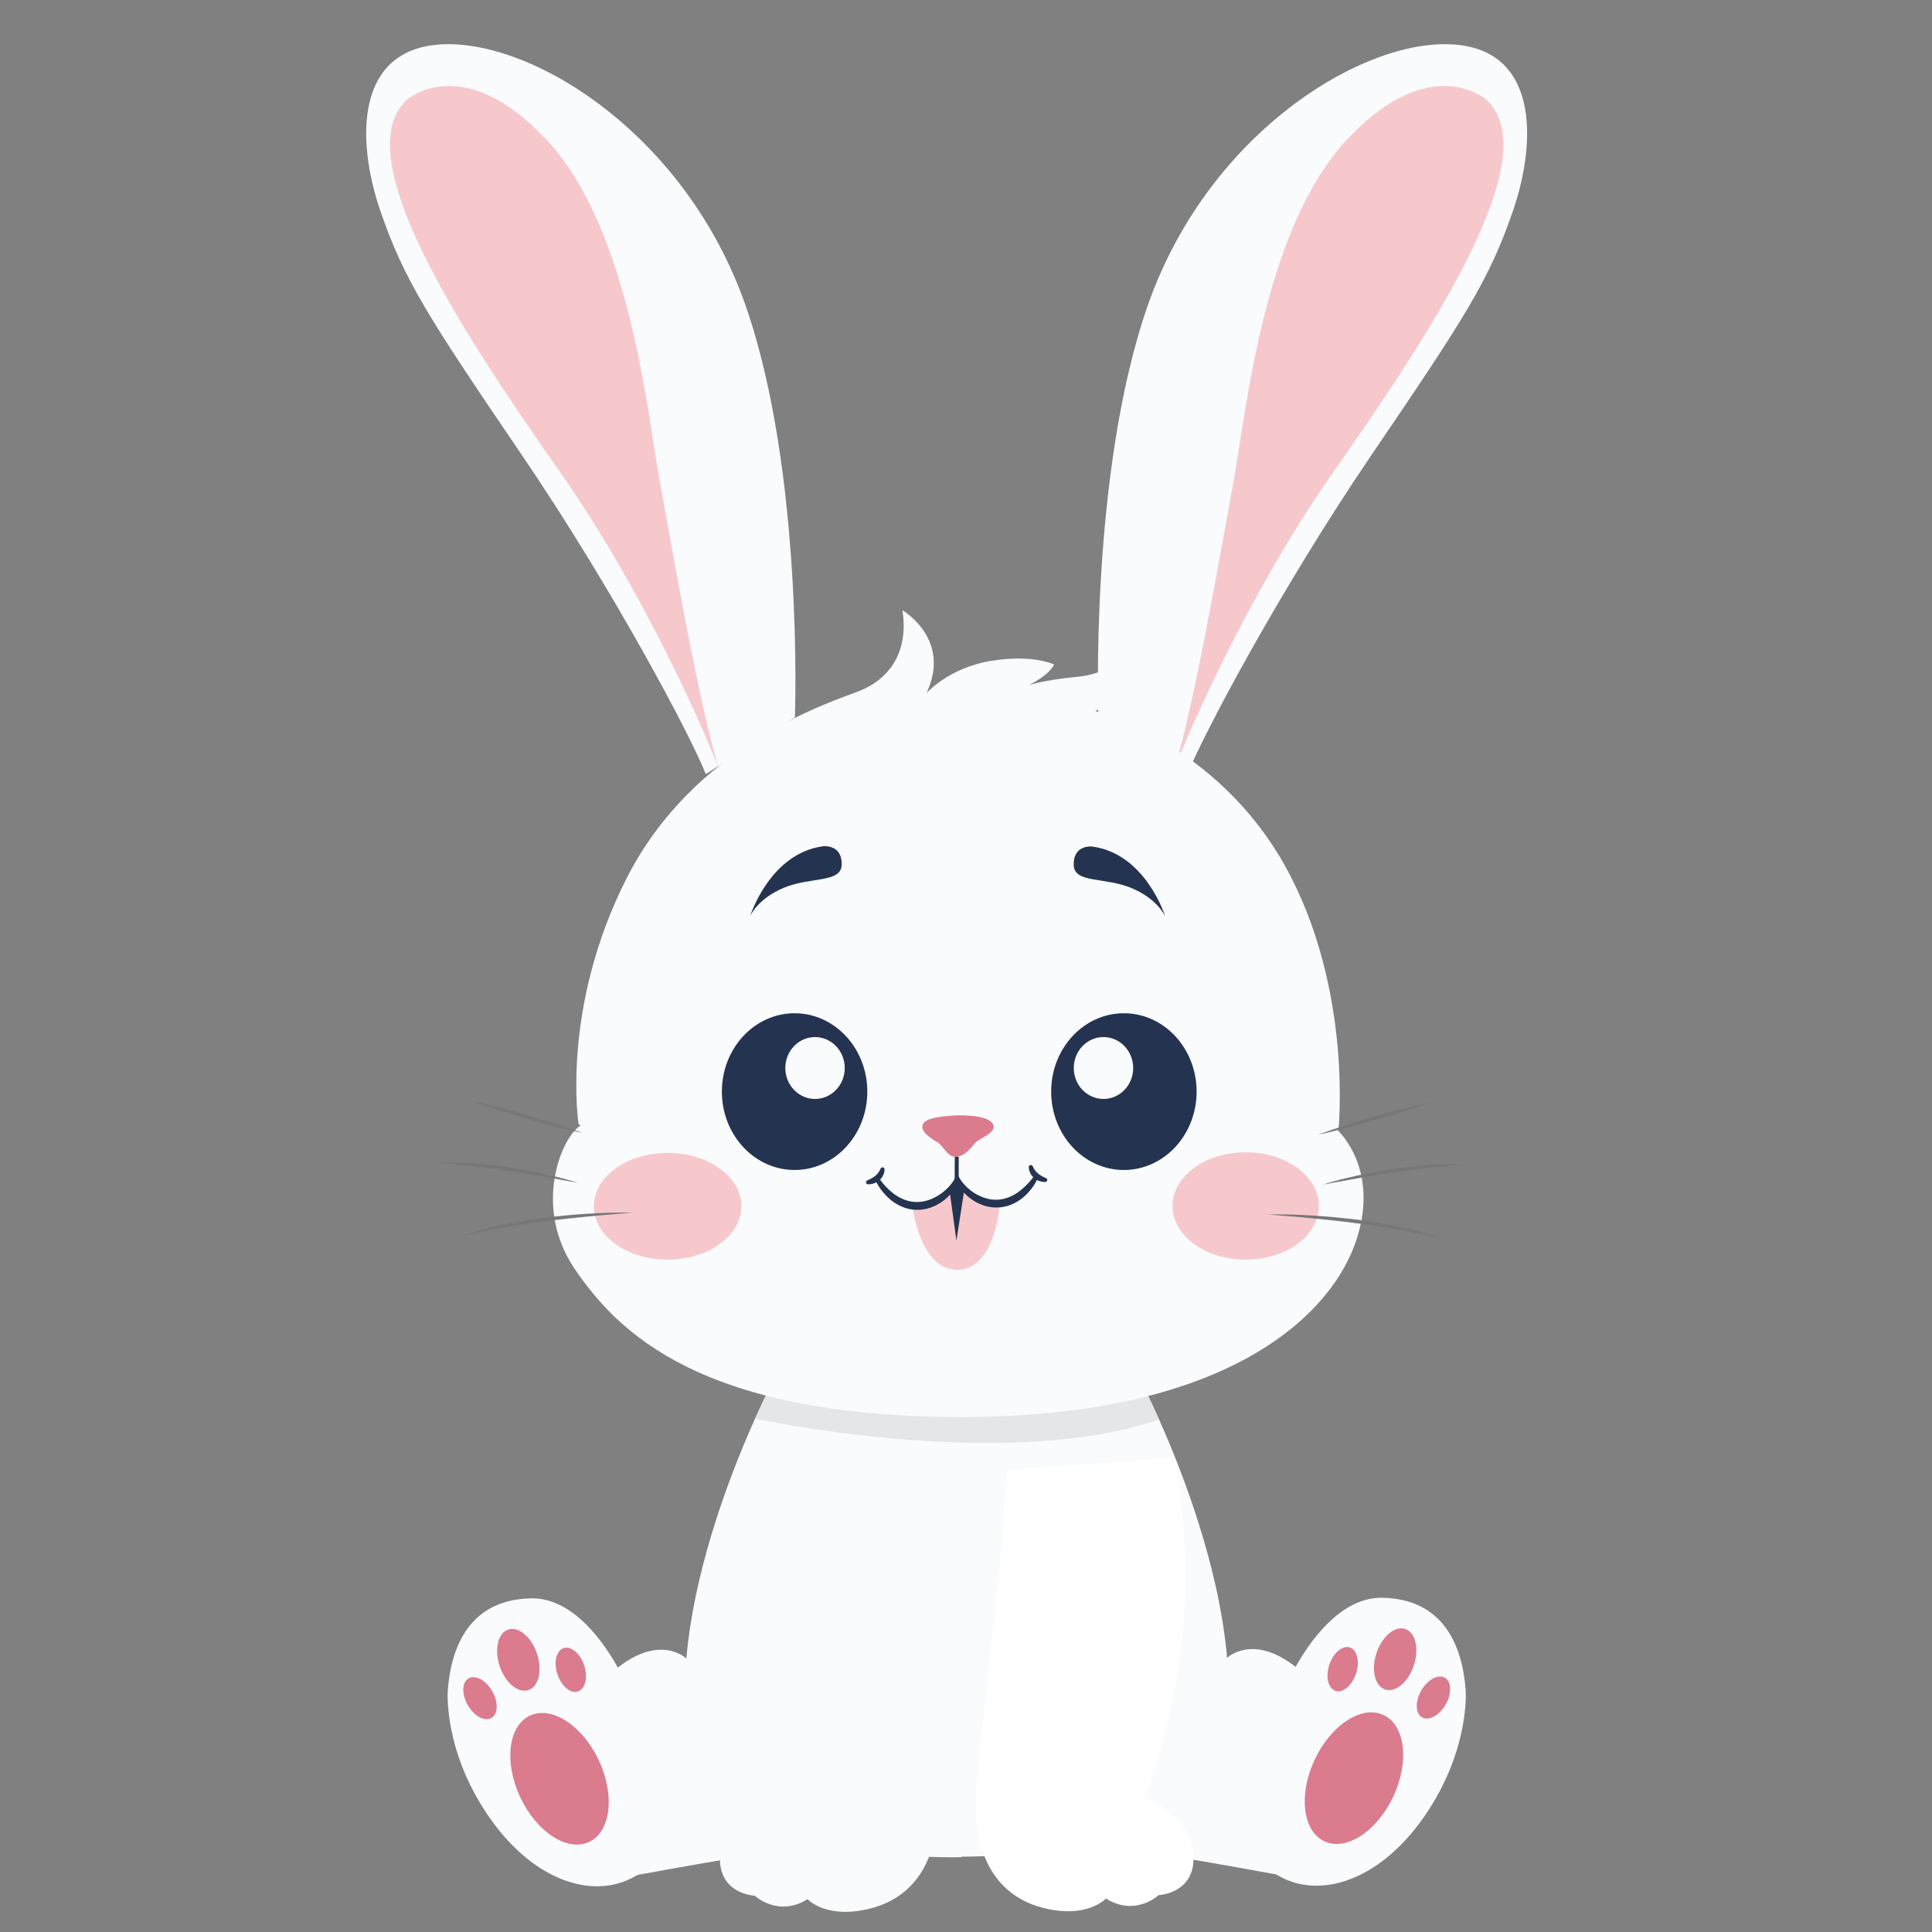 <?xml version="1.0" encoding="utf-8"?>
<!-- Generator: Adobe Illustrator 24.0.0, SVG Export Plug-In . SVG Version: 6.00 Build 0)  -->
<svg version="1.1" id="Layer_1" xmlns="http://www.w3.org/2000/svg" xmlns:xlink="http://www.w3.org/1999/xlink" x="0px" y="0px"
	 viewBox="0 0 500 500" style="enable-background:new 0 0 500 500;" xml:space="preserve">
<rect x="0" y="0" width="500" height="500" fill="#808080" stroke="none"/>
<style type="text/css">
	.st0{fill:#FFB52A;}
	.st1{fill:#FF6747;}
	.st2{fill:#7D2222;}
	.st3{fill:#FDDEAF;}
	.st4{fill:#F58F29;}
	.st5{fill:#97A09D;}
	.st6{fill:#858C8A;}
	.st7{fill:#FFFFFF;}
	.st8{fill:#FF9BA8;}
	.st9{fill:#15162F;}
	.st10{fill:#B43E18;}
	.st11{fill:none;stroke:#7D2222;stroke-width:1.177;stroke-linecap:round;stroke-linejoin:round;stroke-miterlimit:10;}
	.st12{fill:#7D9F09;}
	.st13{fill:#FAEDCF;}
	.st14{fill:#75290B;}
	.st15{fill:#FF6B4D;}
	.st16{fill:#F6AB0E;}
	.st17{fill:#8C310D;}
	.st18{fill:#F55D01;}
	.st19{fill:#E03901;}
	.st20{fill:#FFFFFD;}
	.st21{fill:#732A12;}
	.st22{fill:#F05E00;}
	.st23{fill:none;stroke:#732A12;stroke-width:1.08;stroke-linecap:round;stroke-linejoin:round;stroke-miterlimit:10;}
	.st24{fill:#FF7878;}
	.st25{fill:#FFC19E;}
	.st26{fill:none;}
	.st27{fill:none;stroke:#732A12;stroke-width:2.673;stroke-linecap:round;stroke-linejoin:round;stroke-miterlimit:10;}
	.st28{fill:#CF4E01;}
	.st29{fill:#B7C2BE;}
	.st30{fill:#00123B;}
	.st31{fill:#FEA01C;}
	.st32{fill:#F55D3D;}
	.st33{fill:#FEDB9C;}
	.st34{fill:#D17317;}
	.st35{fill:#FEDB9C;stroke:#7D2222;stroke-width:0.74;stroke-linecap:round;stroke-linejoin:round;stroke-miterlimit:10;}
	.st36{fill:#FEDB9C;stroke:#7D2222;stroke-width:0.773;stroke-linecap:round;stroke-linejoin:round;stroke-miterlimit:10;}
	.st37{fill:none;stroke:#7D2222;stroke-width:0.773;stroke-linecap:round;stroke-linejoin:round;stroke-miterlimit:10;}
	.st38{fill:#F9FBFC;}
	.st39{fill:#F6C8CC;}
	.st40{fill:#DB7B8E;}
	.st41{fill:#243350;}
	.st42{fill:#767778;}
	.st43{fill:#F9AC02;}
	.st44{fill:#F05174;}
	.st45{fill:#2C1A1B;}
	.st46{fill:#D06402;}
	.st47{fill:#B3B3B3;}
	.st48{fill:#FBA5AE;}
	.st49{fill:#363636;}
	.st50{fill:#A3A3A3;}
	.st51{fill:#F9DFC6;}
	.st52{fill:#CA7A43;}
	.st53{fill:#5F3423;}
	.st54{fill:#DE3757;}
	.st55{fill:#E2A364;}
	.st56{fill:#FFE3C9;}
	.st57{fill:#281A1A;}
	.st58{fill:#EC7F7F;}
	.st59{fill:#CF8248;}
	.st60{fill:#F6E7D3;}
	.st61{fill:#573640;}
	.st62{fill:#AF2B4C;}
	.st63{fill:#9D532F;}
	.st64{fill:#571016;}
	.st65{fill:#FDFDF9;}
	.st66{fill:#942B1D;}
	.st67{fill:#C2552A;}
	.st68{fill:#EF772E;}
	.st69{fill:#E4E6E7;}
	.st70{fill:none;stroke:#243350;stroke-width:0.473;stroke-miterlimit:10;}
	.st71{fill:none;stroke:#7D2222;stroke-width:2.581;stroke-linecap:round;stroke-linejoin:round;stroke-miterlimit:10;}
	.st72{fill:none;stroke:#243350;stroke-width:1.032;stroke-miterlimit:10;}
	.st73{fill:none;stroke:#2C1A1B;stroke-width:0.434;stroke-linecap:round;stroke-linejoin:round;stroke-miterlimit:10;}
	.st74{fill:none;stroke:#2C1A1B;stroke-width:0.868;stroke-linecap:round;stroke-linejoin:round;stroke-miterlimit:10;}
	.st75{fill:#3B3B3D;stroke:#3B3B3D;stroke-width:0.312;stroke-miterlimit:10;}
	.st76{fill:#F9A4A5;}
	.st77{fill:#FFCC6E;}
	.st78{fill:#A9444B;}
	.st79{fill:none;stroke:#3B3B3D;stroke-width:0.935;stroke-linecap:round;stroke-linejoin:round;stroke-miterlimit:10;}
	.st80{fill:#3B3B3D;}
	.st81{fill:#FB8A00;}
	.st82{fill:#F6EADE;}
	.st83{fill:#BDBAB2;}
	.st84{fill:#947861;}
	.st85{fill:#2E1F1D;}
	.st86{fill:#86827C;}
	.st87{fill:none;stroke:#7D2222;stroke-width:1.02;stroke-linecap:round;stroke-linejoin:round;stroke-miterlimit:10;}
	.st88{fill:#FEDB9C;stroke:#7D2222;stroke-width:1.429;stroke-linecap:round;stroke-linejoin:round;stroke-miterlimit:10;}
	.st89{fill:#FEDB9C;stroke:#7D2222;stroke-width:1.492;stroke-linecap:round;stroke-linejoin:round;stroke-miterlimit:10;}
	.st90{fill:none;stroke:#7D2222;stroke-width:1.492;stroke-linecap:round;stroke-linejoin:round;stroke-miterlimit:10;}
	.st91{fill:#3B3B3D;stroke:#3B3B3D;stroke-width:0.731;stroke-miterlimit:10;}
	.st92{fill:none;stroke:#3B3B3D;stroke-width:2.192;stroke-linecap:round;stroke-linejoin:round;stroke-miterlimit:10;}
	.st93{fill:none;stroke:#7D2222;stroke-width:3.089;stroke-linecap:round;stroke-linejoin:round;stroke-miterlimit:10;}
	.st94{fill:none;stroke:#2E1F1D;stroke-width:0.614;stroke-linecap:round;stroke-linejoin:round;stroke-miterlimit:10;}
	.st95{fill:none;stroke:#00FF00;stroke-width:0.233;stroke-miterlimit:10;}
	.st96{fill:none;stroke:#2C1A1B;stroke-width:1.032;stroke-linecap:round;stroke-linejoin:round;stroke-miterlimit:10;}
	.st97{fill:none;stroke:#2C1A1B;stroke-width:2.065;stroke-linecap:round;stroke-linejoin:round;stroke-miterlimit:10;}
	.st98{fill:none;stroke:#2E1F1D;stroke-width:1.36;stroke-linecap:round;stroke-linejoin:round;stroke-miterlimit:10;}
	.st99{fill:none;stroke:#00FF00;stroke-width:0.394;stroke-miterlimit:10;}
	.st100{fill:#B2B2B2;}
	.st101{fill:#858585;}
	.st102{fill:#573126;}
	.st103{fill:#E9CFB8;}
</style>
<g>
	<path class="st38" d="M337.52,472.7c-1.57,7.6-3.18,13.15-3.18,13.15s-1.52-0.28-4.01-0.74c-10.12-1.86-36.37-6.59-42.31-6.84
		c-7.03-0.3-24.24,2.23-39.17,2.23l-0.01,0.14c-15.46,0.31-34.24-2.53-41.66-2.22c-7.41,0.32-46.31,7.57-46.31,7.57
		s-1.88-6.52-3.58-15.1c-2.75-13.88-4.98-33.17,2.12-38.94c11.48-9.35,18.22-2.72,18.22-2.72c0.24-2.79,0.59-5.59,1.01-8.38
		c3.32-21.57,11.75-42.55,16.76-53.69c2.31-5.16,3.89-8.2,3.89-8.2l45.99,1.56l50.63-1.72c0,0,1.66,3.18,4.05,8.55
		c5.68,12.69,15.53,37.6,17.61,61.71c0,0,6.54-6.44,17.72,2.32c0.16,0.12,0.33,0.26,0.5,0.4
		C343.23,437.86,340.43,458.73,337.52,472.7z"/>
	<path class="st69" d="M299.96,367.36c-36.92,12.71-94.64,1.83-104.56-0.19c2.31-5.16,3.89-8.2,3.89-8.2l45.99,1.56l50.63-1.72
		C295.91,358.81,297.57,362,299.96,367.36z"/>
	<path class="st7" d="M304.12,377.2c0,0,4.89,26.12,1.26,51.05s-9.31,37.01-9.31,37.01s8.96,2.92,11.8,10.73
		c2.84,7.81-0.55,13.69-8.01,14.48c0,0-6.04,5.64-13.65,0.87c0,0-4.97,5.48-16.73,2.29c-11.76-3.2-18.38-14.01-16.73-31.84
		c1.66-17.83,6-56.34,6-56.34l1.97-25.01L304.12,377.2z"/>
	<g>
		<path class="st38" d="M284.27,185.66c0,0-2.37-63.32,12.78-106.64c15.15-43.32,53.5-67.94,77.4-67.58
			c23.91,0.36,23.32,24.97,17.16,42.96c-6.15,17.99-12.43,27.69-36.57,63.2c-24.14,35.51-44.15,73.5-47.7,82.73L284.27,185.66z"/>
		<path class="st39" d="M384.72,25.84c0,0-14.4-12.86-36.06,10.22c-21.66,23.08-26.12,70.42-29.43,88.57
			c-3.31,18.15-10.1,57.44-15.15,73.85c0,0,15.94-40.56,41.03-76.38C370.2,86.28,400.5,40.52,384.72,25.84z"/>
	</g>
	<g>
		<path class="st38" d="M205.72,185.66c0,0,2.37-63.32-12.78-106.64c-15.15-43.32-53.5-67.94-77.4-67.58
			C91.63,11.8,92.22,36.42,98.38,54.41c6.15,17.99,12.43,27.69,36.57,63.2c24.14,35.51,44.15,73.5,47.7,82.73L205.72,185.66z"/>
		<path class="st39" d="M105.28,25.84c0,0,14.4-12.86,36.06,10.22c21.66,23.08,26.12,70.42,29.43,88.57
			c3.31,18.15,10.1,57.44,15.15,73.85c0,0-15.94-40.56-41.03-76.38C119.8,86.28,89.5,40.52,105.28,25.84z"/>
	</g>
	<path class="st38" d="M149.74,290.96c0,0-4.73-29.98,12.47-63.75c17.2-33.77,51.13-44.97,59.73-48.21
		c8.6-3.24,13.26-10.65,11.6-21.07c0,0,12.86,7.42,6.23,21.46c0,0,5.8-6.59,16.73-8.36c10.93-1.78,16.29,0.95,16.29,0.95
		s-1.01,2.62-6.51,5.29c0,0,4.56-1.36,12.13-2.07c7.57-0.71,11.42-3.73,12.19-7.34c0,0,4.2,10.59-7.1,16.16
		c0,0,31.46,8.32,49.14,40.2c17.67,31.88,13.73,68.49,13.73,68.49s11.28,10.38,4.18,29.55c-7.1,19.17-34.32,44.66-102.5,44.46
		c-66.87-0.2-88.25-22.05-99.3-38.31c-11.05-16.25-3.31-34.32,1.54-37.16"/>
	<path class="st41" d="M282.61,219.08c0,0-4.95-0.53-4.73,4.87c0.19,4.65,8.05,3.02,14.91,5.86s8.76,7.34,8.76,7.34
		S296.5,220.89,282.61,219.08z"/>
	<path class="st41" d="M213.09,219c0,0,4.95-0.53,4.73,4.87c-0.19,4.65-8.05,3.02-14.91,5.86c-6.86,2.84-8.76,7.34-8.76,7.34
		S199.21,220.81,213.09,219z"/>
	<ellipse class="st41" cx="290.86" cy="282.51" rx="18.82" ry="20.28"/>
	<path class="st38" d="M293.27,276.4c0,4.42-3.44,8.01-7.69,8.01c-4.25,0-7.69-3.59-7.69-8.01s3.44-8.01,7.69-8.01
		C289.82,268.39,293.27,271.98,293.27,276.4z"/>
	<ellipse class="st41" cx="205.64" cy="282.51" rx="18.82" ry="20.28"/>
	<path class="st38" d="M203.24,276.4c0,4.42,3.44,8.01,7.69,8.01c4.25,0,7.69-3.59,7.69-8.01s-3.44-8.01-7.69-8.01
		C206.68,268.39,203.24,271.98,203.24,276.4z"/>
	<path class="st40" d="M246,288.75c0,0,9.46-0.79,11.02,2.25c1.07,2.07-3.64,3.67-4.59,4.73c-0.95,1.07-2.46,3.34-4.82,3.64
		c-2.37,0.3-3.4-2.87-5.18-3.88c-1.78-1.01-4.32-2.78-3.61-4.5C239.53,289.28,243.6,288.98,246,288.75z"/>
	<g>
		<path class="st72" d="M247.61,299.37c0,0-0.06,5.21,0.03,6.48"/>
		<path class="st39" d="M236.1,312.02c0,0,1.85,16.45,11.48,16.61c9.63,0.16,11.13-15.7,11.09-16.77c0,0-4.22-1.07-6.71-2.17
			c-2.49-1.1-4.14-4.08-4.14-4.08S244.3,311.84,236.1,312.02z"/>
		<g>
			<path class="st41" d="M248.1,305.32c-0.69,2.31-2.27,4.18-4.16,5.59c-1.92,1.36-4.3,2.29-6.76,2.19
				c-2.45-0.02-4.81-1.05-6.62-2.54c-1.82-1.51-3.23-3.35-4.18-5.48l0.92-0.46c1.16,1.75,2.65,3.35,4.31,4.55
				c1.7,1.16,3.62,1.91,5.6,1.91c1.97,0.04,3.93-0.65,5.66-1.72c1.71-1.1,3.29-2.59,4.25-4.39L248.1,305.32z"/>
		</g>
		<g>
			<path class="st41" d="M224.51,305.46c0.34-0.16,0.75-0.33,1.09-0.53c0.35-0.2,0.67-0.41,0.95-0.65c0.3-0.23,0.54-0.51,0.76-0.81
				c0.24-0.3,0.39-0.66,0.59-1.03l0.04-0.06c0.14-0.25,0.45-0.35,0.71-0.21c0.18,0.1,0.28,0.29,0.27,0.48
				c-0.02,0.52-0.12,1.05-0.38,1.53c-0.22,0.5-0.58,0.93-0.99,1.28c-0.41,0.35-0.88,0.62-1.38,0.79c-0.5,0.17-0.98,0.27-1.55,0.24
				c-0.29-0.02-0.51-0.26-0.49-0.55c0.01-0.2,0.13-0.36,0.3-0.44L224.51,305.46z"/>
		</g>
		<g>
			<path class="st41" d="M268.79,304.48c-0.92,2.14-2.31,4.02-4.14,5.53c-1.83,1.47-4.2,2.5-6.66,2.49
				c-1.22,0.03-2.44-0.17-3.57-0.58c-1.14-0.39-2.2-0.96-3.15-1.66c-1.88-1.4-3.47-3.24-4.2-5.54l0.97-0.35
				c0.92,1.82,2.49,3.34,4.21,4.45c1.76,1.05,3.72,1.75,5.7,1.67c1.98-0.03,3.89-0.79,5.56-1.97c1.66-1.19,3.16-2.77,4.35-4.5
				L268.79,304.48z"/>
		</g>
		<g>
			<path class="st41" d="M270.55,305.89c-0.56,0.03-1.05-0.07-1.55-0.24c-0.5-0.17-0.96-0.44-1.38-0.79
				c-0.41-0.35-0.77-0.79-0.99-1.28c-0.25-0.48-0.36-1.02-0.38-1.53c-0.01-0.29,0.21-0.53,0.5-0.54c0.2-0.01,0.39,0.1,0.48,0.27
				l0.04,0.07c0.2,0.37,0.36,0.73,0.59,1.03c0.23,0.3,0.47,0.58,0.76,0.81c0.29,0.24,0.61,0.45,0.95,0.65
				c0.34,0.2,0.74,0.37,1.09,0.53l0.08,0.04c0.26,0.12,0.37,0.43,0.25,0.69C270.9,305.77,270.73,305.88,270.55,305.89z"/>
		</g>
	</g>
	<g>
		<polygon class="st41" points="245.75,308.16 247.52,321.06 249.53,308.1 247.61,305.73 		"/>
	</g>
	<ellipse class="st39" cx="322.38" cy="312.1" rx="18.94" ry="13.89"/>
	<ellipse class="st39" cx="172.78" cy="312.18" rx="19.09" ry="13.81"/>
	<g>
		<g>
			<path class="st42" d="M341.16,293.64c2.37-0.88,4.76-1.67,7.16-2.44c2.4-0.78,4.81-1.49,7.23-2.2c2.42-0.69,4.85-1.37,7.29-1.99
				c2.44-0.62,4.89-1.23,7.36-1.74c-2.37,0.89-4.76,1.67-7.16,2.44c-2.4,0.78-4.81,1.49-7.23,2.2c-2.42,0.69-4.85,1.37-7.29,1.98
				C346.08,292.52,343.64,293.13,341.16,293.64z"/>
		</g>
		<g>
			<path class="st42" d="M342.27,306.58c2.97-0.93,5.98-1.67,9.02-2.35c3.03-0.68,6.1-1.2,9.16-1.71c3.08-0.43,6.17-0.81,9.27-1.04
				c3.1-0.2,6.22-0.28,9.32-0.11c-1.55,0.14-3.1,0.19-4.64,0.37c-1.54,0.11-3.08,0.3-4.62,0.46c-3.07,0.37-6.14,0.75-9.19,1.25
				c-3.06,0.43-6.11,0.97-9.16,1.49L342.27,306.58z"/>
		</g>
		<g>
			<path class="st42" d="M328.06,314.31c3.81-0.1,7.63,0.03,11.43,0.25c3.81,0.22,7.6,0.61,11.4,1.04
				c3.78,0.53,7.55,1.12,11.29,1.91c3.73,0.83,7.43,1.81,11.01,3.11c-1.86-0.42-3.69-0.94-5.56-1.28c-1.85-0.44-3.73-0.75-5.59-1.11
				c-3.75-0.64-7.5-1.24-11.27-1.69c-3.77-0.51-7.55-0.89-11.33-1.26c-1.89-0.19-3.79-0.36-5.68-0.51
				C331.86,314.59,329.96,314.47,328.06,314.31z"/>
		</g>
	</g>
	<g>
		<g>
			<path class="st42" d="M150.69,293.17c-2.47-0.51-4.92-1.12-7.36-1.74c-2.44-0.61-4.87-1.3-7.29-1.98
				c-2.42-0.71-4.83-1.42-7.23-2.2c-2.4-0.77-4.79-1.55-7.16-2.44c2.47,0.51,4.92,1.12,7.36,1.74c2.44,0.61,4.87,1.3,7.29,1.99
				c2.42,0.71,4.83,1.42,7.23,2.2C145.93,291.5,148.32,292.28,150.69,293.17z"/>
		</g>
		<g>
			<path class="st42" d="M149.58,306.11l-9.16-1.64c-3.05-0.52-6.1-1.06-9.16-1.49c-3.05-0.5-6.12-0.87-9.19-1.25
				c-1.54-0.16-3.07-0.35-4.62-0.46c-1.54-0.18-3.09-0.23-4.64-0.37c3.1-0.17,6.22-0.09,9.32,0.11c3.1,0.23,6.19,0.61,9.27,1.04
				c3.07,0.51,6.13,1.04,9.16,1.71C143.6,304.43,146.62,305.18,149.58,306.11z"/>
		</g>
		<g>
			<path class="st42" d="M163.79,313.84c-1.9,0.15-3.8,0.28-5.69,0.46c-1.9,0.15-3.79,0.32-5.68,0.51
				c-3.78,0.37-7.57,0.75-11.33,1.26c-3.77,0.45-7.52,1.05-11.27,1.69c-1.86,0.36-3.74,0.67-5.59,1.11
				c-1.87,0.35-3.7,0.86-5.56,1.28c3.59-1.3,7.29-2.28,11.01-3.11c3.74-0.79,7.51-1.38,11.29-1.91c3.79-0.43,7.59-0.83,11.4-1.04
				C156.16,313.87,159.97,313.74,163.79,313.84z"/>
		</g>
	</g>
	<g>
		<path class="st38" d="M165.68,484.74c-10.76,7.45-27.06,2.84-39.06-14.44c-0.13-0.2-0.27-0.39-0.4-0.59c0-0.01,0-0.01-0.01-0.01
			c-11.56-17.04-10.32-32.23-10.32-32.23c0.86-11.67,5.92-23.51,21.54-23.82c9.32-0.19,17.16,8.4,22.56,18.07
			c2.88,5.16,5.08,10.6,6.56,14.76c1.51,4.24,2.27,7.18,2.27,7.18S176.28,477.41,165.68,484.74z"/>
		<path class="st40" d="M154.98,455.58c4.23,9.03,3.1,18.48-2.52,21.11c-5.62,2.63-13.6-2.55-17.83-11.58
			c-4.23-9.03-3.1-18.48,2.52-21.11C142.77,441.37,150.75,446.55,154.98,455.58z"/>
		<path class="st40" d="M138.97,427.95c1.44,4.33,0.44,8.55-2.22,9.44c-2.67,0.89-6-1.9-7.44-6.23c-1.44-4.33-0.44-8.55,2.22-9.44
			C134.2,420.84,137.53,423.63,138.97,427.95z"/>
		<path class="st40" d="M151.18,430.99c1.03,3.1,0.32,6.12-1.59,6.76c-1.91,0.64-4.29-1.36-5.32-4.46c-1.03-3.1-0.32-6.12,1.59-6.76
			C147.76,425.9,150.15,427.89,151.18,430.99z"/>
		<path class="st40" d="M127.38,437.66c1.63,2.83,1.54,5.93-0.2,6.94c-1.74,1.01-4.48-0.47-6.11-3.3c-1.63-2.83-1.54-5.93,0.2-6.94
			C123.01,433.35,125.75,434.83,127.38,437.66z"/>
	</g>
	<g>
		<path class="st38" d="M368.58,470.14c-2.74,3.95-5.7,7.23-8.77,9.86c-10.05,8.62-21.24,10.24-29.48,5.11
			c-0.27-0.17-0.55-0.34-0.81-0.53c-3.84-2.66-5.31-7.5-5.62-12.57c-0.54-8.89,2.47-18.51,2.47-18.51s3.02-11.53,8.83-21.94
			c0.03-0.06,0.06-0.1,0.09-0.16c5.4-9.59,13.21-18.09,22.48-17.9c15.62,0.31,20.67,12.15,21.54,23.83
			C379.32,437.33,380.57,452.86,368.58,470.14z"/>
		<path class="st40" d="M340.23,455.42c-4.23,9.03-3.1,18.48,2.52,21.11c5.62,2.63,13.6-2.55,17.83-11.58
			c4.23-9.03,3.1-18.48-2.52-21.11C352.44,441.21,344.46,446.39,340.23,455.42z"/>
		<path class="st40" d="M356.24,427.8c-1.44,4.33-0.44,8.55,2.22,9.44c2.67,0.89,6-1.9,7.43-6.23c1.44-4.33,0.44-8.55-2.22-9.44
			C361,420.68,357.68,423.47,356.24,427.8z"/>
		<path class="st40" d="M344.03,430.83c-1.03,3.1-0.32,6.12,1.59,6.76c1.91,0.64,4.29-1.36,5.32-4.46c1.03-3.1,0.32-6.12-1.59-6.76
			C347.44,425.74,345.06,427.74,344.03,430.83z"/>
		<path class="st40" d="M367.82,437.5c-1.63,2.83-1.54,5.93,0.2,6.94c1.74,1.01,4.48-0.47,6.11-3.3c1.63-2.83,1.54-5.93-0.2-6.94
			C372.19,433.2,369.45,434.67,367.82,437.5z"/>
	</g>
	<path class="st38" d="M242.6,470.35c-0.86,12.85-7.09,20.78-16.87,23.44c-11.76,3.19-16.73-2.29-16.73-2.29
		c-7.61,4.77-13.65-0.87-13.65-0.87c-7.46-0.79-10.85-6.67-8.01-14.48c2.84-7.81,11.79-10.73,11.79-10.73s-0.01-0.01-0.01-0.01
		c-0.17-0.37-5.73-12.45-9.3-37c-3.63-24.93,1.26-51.05,1.26-51.05l43.4,3.23l1.97,25.02c0,0,4.34,38.51,6,56.34
		C242.73,464.94,242.78,467.75,242.6,470.35z"/>
</g>
</svg>
